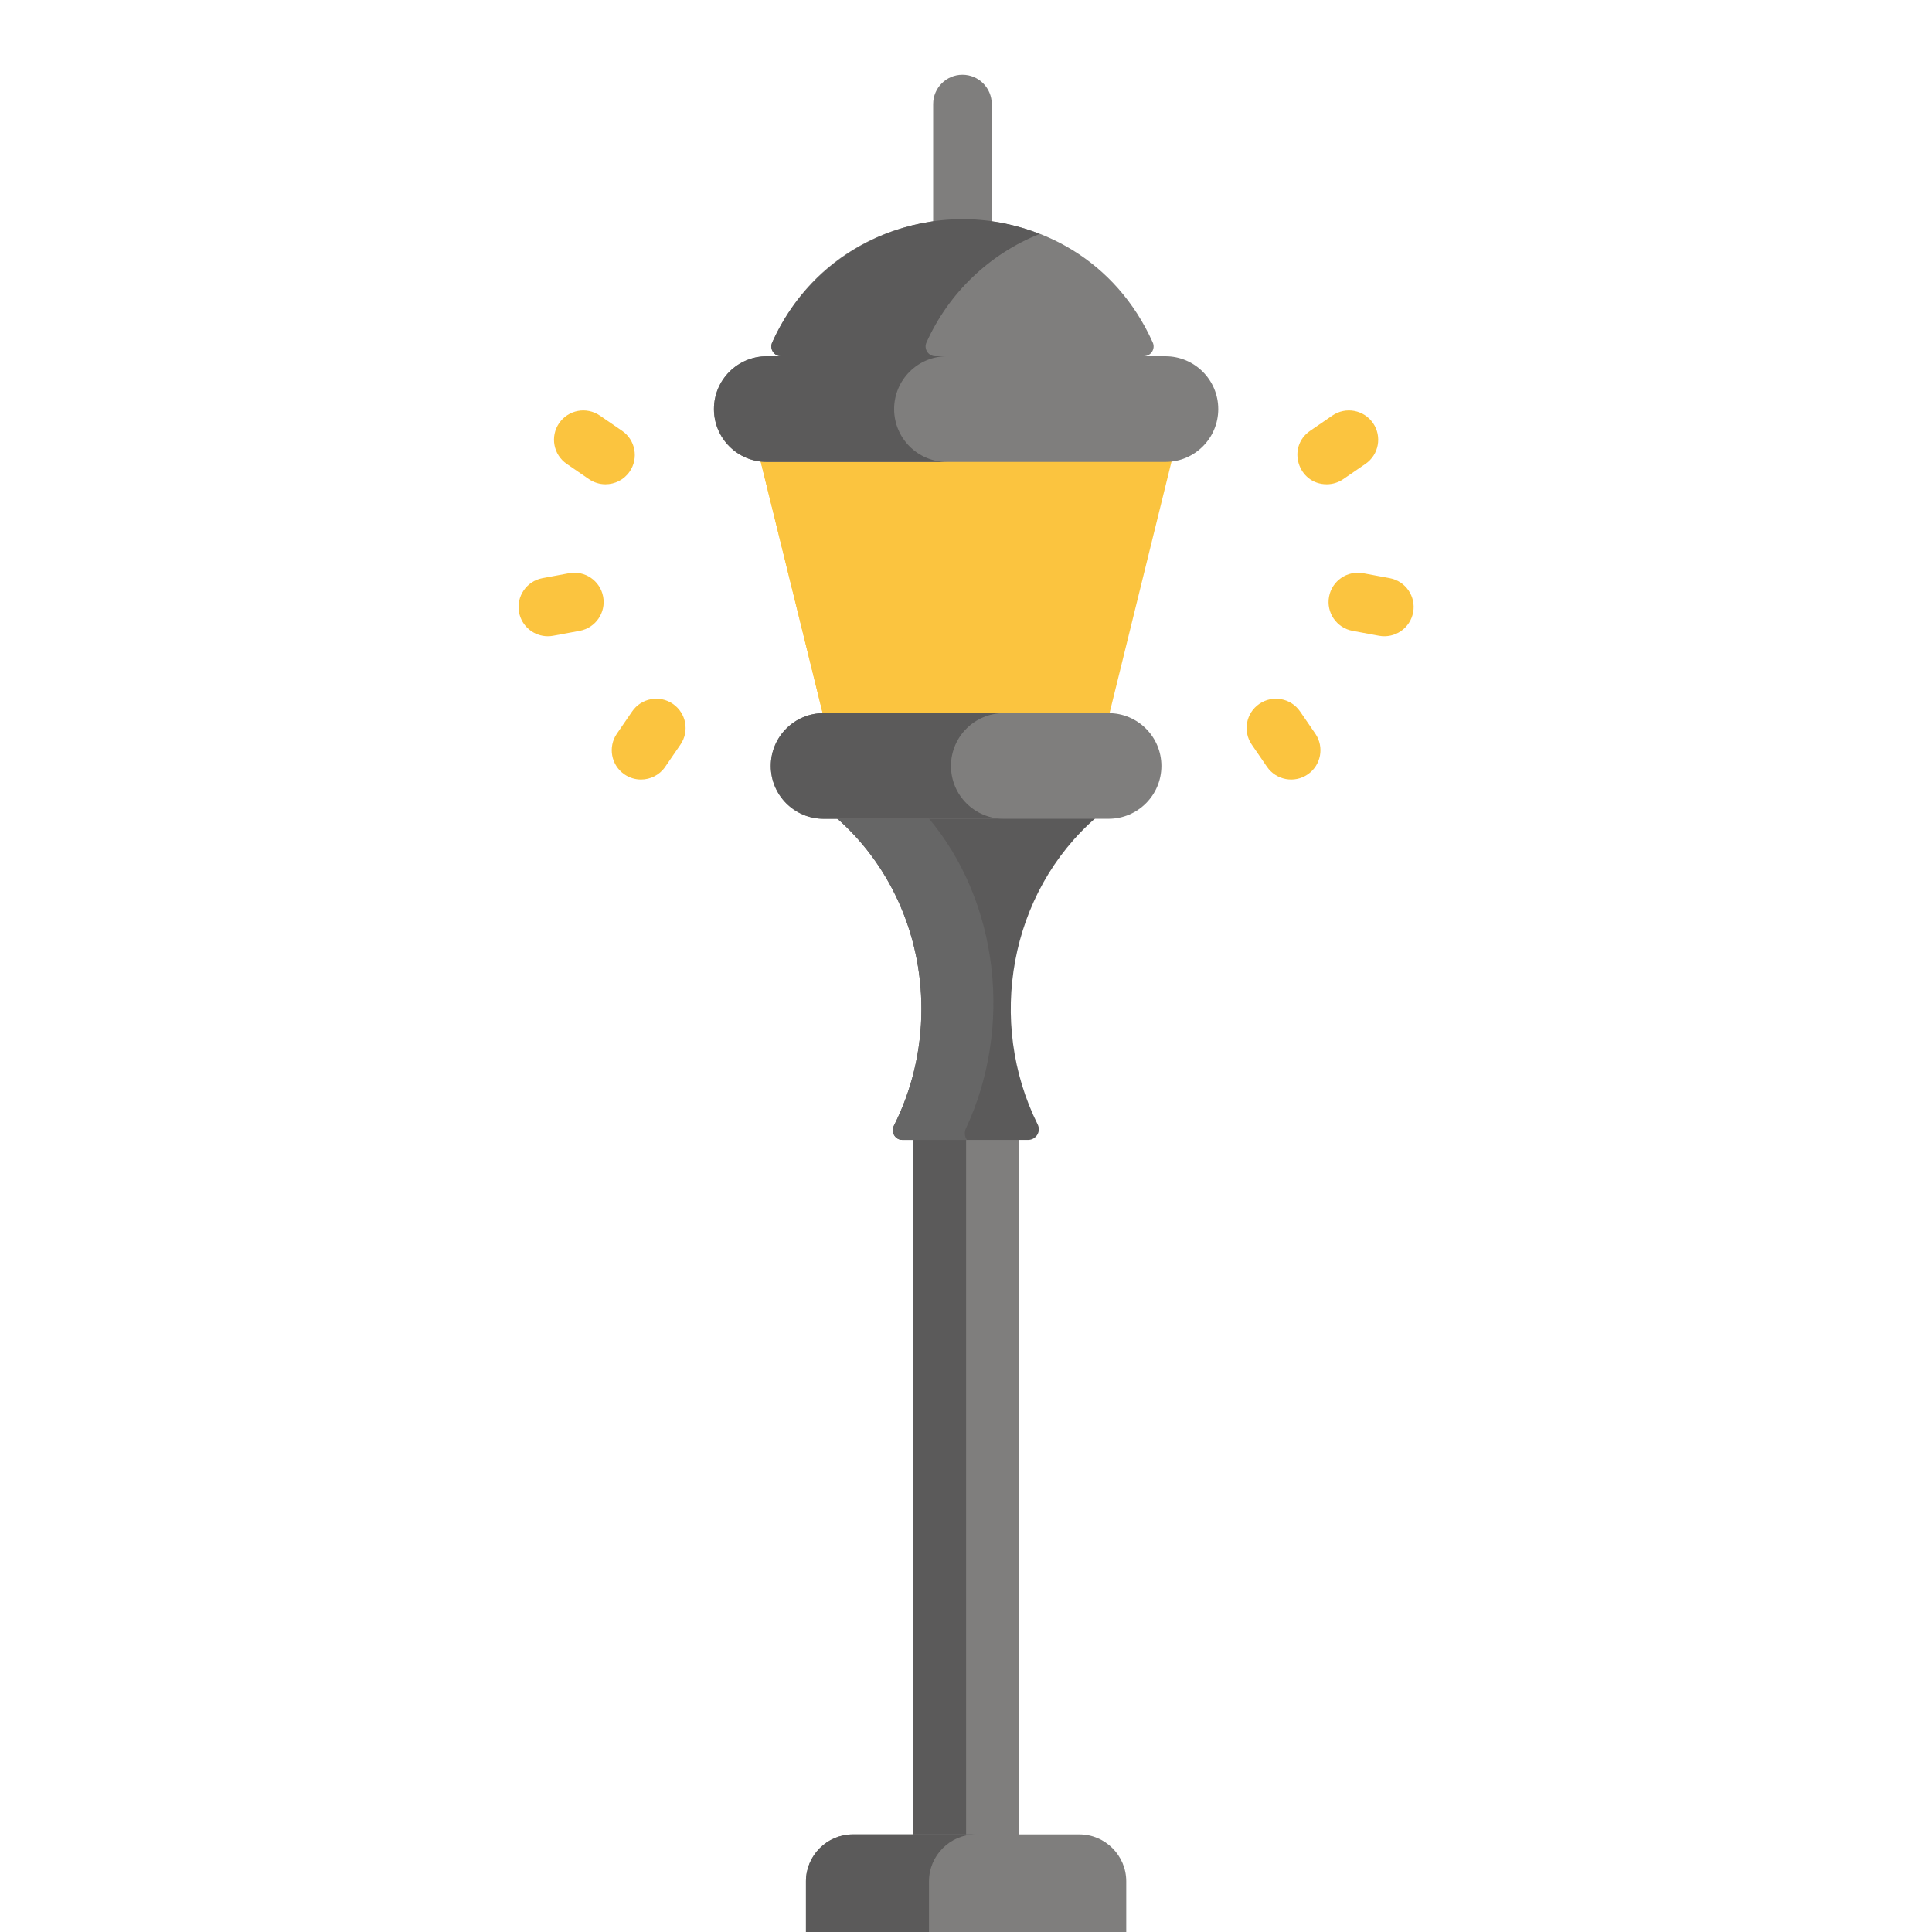 <?xml version="1.0"?>
<svg xmlns="http://www.w3.org/2000/svg" xmlns:xlink="http://www.w3.org/1999/xlink" version="1.1" id="Capa_1" x="0px" y="0px" viewBox="0 0 512 512" style="enable-background:new 0 0 512 512;" xml:space="preserve" width="512px" height="512px" class=""><g transform="matrix(1.02 0 0 1.02 -5.093 19.807)"><path style="fill:#7F7E7D" d="M242.298,273.707c0,4.535,0,68.295,0,66.354c0,16.807,0,106.221,0,120.18h27.403  c0-14.279,0-155.065,0-154.616c0-11.889,0-20.022,0-31.918H242.298z" data-original="#7F7E7D" class=""/><path style="fill:#5B5A5A" d="M242.298,273.707c0,4.535,0,68.295,0,66.354c0,16.807,0,106.221,0,120.18H256  c0-60.071,0-126.144,0-186.535h-13.702V273.707z" data-original="#727272" class="" data-old_color="#666666"/><path style="fill:#5B5A5A" d="M222.108,192.895h67.785c-22.706,19.624-28.549,53.232-15.284,79.863  c0.915,1.836-0.445,3.994-2.488,3.994h-32.665c-1.886,0-3.069-2-2.217-3.691c4.557-9.032,7.152-19.363,7.152-30.346  C244.391,222.582,235.691,204.636,222.108,192.895z" data-original="#CCCCCC" class="" data-old_color="#CCCCCC"/><path style="fill:#666666" d="M255.939,273.789c12.183-26.027,8.76-58.872-9.892-80.893h-23.94  c13.584,11.74,22.284,29.687,22.284,49.82c0,10.983-2.595,21.314-7.152,30.346c-0.853,1.69,0.331,3.69,2.217,3.69h16.775  C255.643,275.958,255.454,274.825,255.939,273.789z" data-original="#B7B7B7" class="" data-old_color="#B7B7B7"/><rect x="242.3" y="353.15" style="fill:#7F7E7D" width="27.403" height="52.02" data-original="#666666" class="" data-old_color="#B7B7B7"/><path style="fill:#5B5A5A;" d="M256,353.155h-13.702c0,0.186,0,7.57,0,7.156c0,0.645,0,3.605,0,3.498c0,15.275,0,26.205,0,41.367  H256C256,404.302,256,350.368,256,353.155z" data-original="#5B5A5A"/><path style="fill:#7F7E7D" d="M255.053,0c-4.204,0-7.612,3.407-7.612,7.612c0,23.185,0,17.199,0,40.112  c0,4.204,3.408,7.612,7.612,7.612c4.204,0,7.612-3.407,7.612-7.612c0-23.185,0-17.199,0-40.112C262.665,3.407,259.257,0,255.053,0z" data-original="#666666" class="" data-old_color="#B7B7B7"/><polygon style="fill:#FBC43F" points="310.03,97.827 201.97,97.827 218.982,166.882 293.018,166.882 " data-original="#FFB70D" class="" data-old_color="#00CEFF"/><g>
	<polygon style="fill:#FBC43F" points="242.298,97.827 201.97,97.827 218.982,166.881 242.298,166.881  " data-original="#EDA006" class="active-path" data-old_color="#00CEFF"/>
	<polygon style="fill:#FBC43F" points="274.7,97.827 237.3,97.827 240.224,166.882 271.775,166.882  " data-original="#EDA006" class="active-path" data-old_color="#00CEFF"/>
</g><polygon style="fill:#FBC43F" points="237.3,97.827 240.224,166.881 258.022,166.881 256,97.827 " data-original="#E09105" class="" data-old_color="#00CEFF"/><g>
	<path style="fill:#7F7E7D" d="M293.018,193.319h-74.037c-7.581,0-13.726-6.145-13.726-13.726l0,0   c0-7.581,6.145-13.726,13.726-13.726h74.037c7.581,0,13.726,6.145,13.726,13.726l0,0   C306.744,187.174,300.599,193.319,293.018,193.319z" data-original="#E6E6E6" class="" data-old_color="#E6E6E6"/>
	<path style="fill:#7F7E7D" d="M307.787,73.143c-49.43,0-29.68,0-103.574,0c-7.581,0-13.726,6.145-13.726,13.726   s6.145,13.726,13.726,13.726c18.396,0,77.127,0,103.574,0c7.581,0,13.726-6.145,13.726-13.726   C321.513,79.288,315.368,73.143,307.787,73.143z" data-original="#E6E6E6" class="" data-old_color="#E6E6E6"/>
</g><g>
	<path style="fill:#5B5A5A" d="M252.069,179.593c0-7.581,6.145-13.726,13.726-13.726h-46.813c-7.581,0-13.726,6.145-13.726,13.726   s6.145,13.726,13.726,13.726h46.813C258.214,193.319,252.069,187.174,252.069,179.593z" data-original="#CCCCCC" class="" data-old_color="#CCCCCC"/>
	<path style="fill:#5B5A5A" d="M237.3,86.868c0-7.581,6.145-13.726,13.726-13.726c-9.933,0-35.838,0-46.813,0   c-7.581,0-13.726,6.145-13.726,13.726s6.145,13.726,13.726,13.726h3.045c8.425,0,15.906,0,26.493,0h17.275   C243.445,100.595,237.3,94.449,237.3,86.868z" data-original="#CCCCCC" class="" data-old_color="#CCCCCC"/>
</g><path style="fill:#7F7E7D" d="M207.949,73.143c-1.83,0-3.09-1.886-2.342-3.556c19.069-42.624,79.78-42.727,98.893,0  c0.747,1.671-0.512,3.556-2.342,3.556H207.949z" data-original="#7F7E7D" class=""/><path style="fill:#5B5A5A" d="M245.695,69.586c5.735-12.82,16.313-22.997,29.403-28.218c-26.731-10.662-57.539,1.502-69.491,28.218  c-0.747,1.671,0.512,3.556,2.342,3.556h40.088C246.207,73.142,244.947,71.257,245.695,69.586z" data-original="#727272" class="" data-old_color="#666666"/><g>
	<path style="fill:#FBC43F" d="M334.18,179.815l-3.963-5.773c-2.379-3.466-1.498-8.203,1.968-10.583   c3.467-2.381,8.204-1.498,10.583,1.968l3.963,5.773c2.379,3.466,1.498,8.203-1.968,10.583   C341.285,184.171,336.551,183.268,334.18,179.815z" data-original="#FFB70D" class="" data-old_color="#00CEFF"/>
	<path style="fill:#FBC43F" d="M363.275,145.761l-6.885-1.28c-4.133-0.769-6.86-4.742-6.091-8.875   c0.769-4.133,4.741-6.852,8.875-6.092l6.885,1.28c4.133,0.769,6.86,4.742,6.091,8.875   C371.38,143.811,367.4,146.525,363.275,145.761z" data-original="#FFB70D" class="" data-old_color="#00CEFF"/>
	<path style="fill:#FBC43F" d="M349.694,106.406c-7.463,0-10.464-9.666-4.315-13.888l5.773-3.963   c3.465-2.378,8.204-1.497,10.583,1.967c2.379,3.466,1.499,8.204-1.967,10.584l-5.773,3.963   C352.679,105.972,351.178,106.406,349.694,106.406z" data-original="#FFB70D" class="" data-old_color="#00CEFF"/>
	<path style="fill:#FBC43F" d="M171.537,183.12c-1.485,0-2.984-0.433-4.301-1.337c-3.466-2.38-4.346-7.117-1.968-10.583   l3.963-5.773c2.379-3.467,7.117-4.349,10.583-1.968c3.466,2.38,4.347,7.117,1.968,10.583l-3.963,5.773   C176.344,181.965,173.961,183.12,171.537,183.12z" data-original="#FFB70D" class="" data-old_color="#00CEFF"/>
	<path style="fill:#FBC43F" d="M147.325,145.889c-3.596,0-6.794-2.558-7.475-6.221c-0.769-4.133,1.958-8.106,6.091-8.875   l6.885-1.28c4.134-0.772,8.106,1.958,8.875,6.092c0.769,4.133-1.958,8.106-6.091,8.875l-6.885,1.28   C148.255,145.848,147.786,145.889,147.325,145.889z" data-original="#FFB70D" class="" data-old_color="#00CEFF"/>
	<path style="fill:#FBC43F" d="M162.306,106.406c-1.485,0-2.984-0.433-4.301-1.337l-5.774-3.963   c-3.466-2.38-4.346-7.118-1.967-10.583c2.379-3.467,7.116-4.349,10.583-1.968l5.774,3.963c3.466,2.38,4.347,7.118,1.967,10.583   C167.113,105.25,164.73,106.406,162.306,106.406z" data-original="#FFB70D" class="" data-old_color="#00CEFF"/>
</g><path style="fill:#7F7E7D" d="M285.432,457.193c-10.188,0-48.672,0-58.864,0c-6.698,0-12.179,5.481-12.179,12.179  c0,6.661,0,11.913,0,18.608c29.687,0,51.929,0,83.221,0c0-3.005,0-11.298,0-15.225v-3.383  C297.611,462.673,292.13,457.193,285.432,457.193z" data-original="#E6E6E6" class="" data-old_color="#E6E6E6"/><path style="fill:#5B5A5A" d="M246.359,469.371c0-6.698,5.481-12.179,12.179-12.179c-6.714,0-21.952,0-31.969,0  c-6.698,0-12.179,5.481-12.179,12.179c0,3.836,0,11.741,0,18.608c6.584,0,21.567,0,31.969,0  C246.359,484.143,246.359,476.239,246.359,469.371z" data-original="#CCCCCC" class="" data-old_color="#CCCCCC"/><path style="fill:#97BC31" d="M353.999,495.96c-1.124-6.469-6.735-11.364-13.488-11.364h-0.386c-97.632,0-58.986,0-168.635,0  c-7.342,0-13.479,5.832-13.685,13.361C157.63,505.839,163.929,512,171.489,512h1.501c51.114,0,117.51,0,167.521,0  C349.042,512,355.463,504.403,353.999,495.96z" data-original="#97BC31" class=""/><path style="fill:#00CEFF" d="M234.533,496.57c0.861-6.772,6.628-11.974,13.581-11.974c-28.164,0-52.117,0-76.624,0  c-7.412,0-13.496,5.923-13.684,13.361c-0.188,7.861,6.116,14.042,13.684,14.042h1.501c15.383,0,59.881,0,75.123,0  C239.963,512,233.486,504.887,234.533,496.57z" data-original="#76A314" class="" data-old_color="#0091FF"/></g> </svg>
